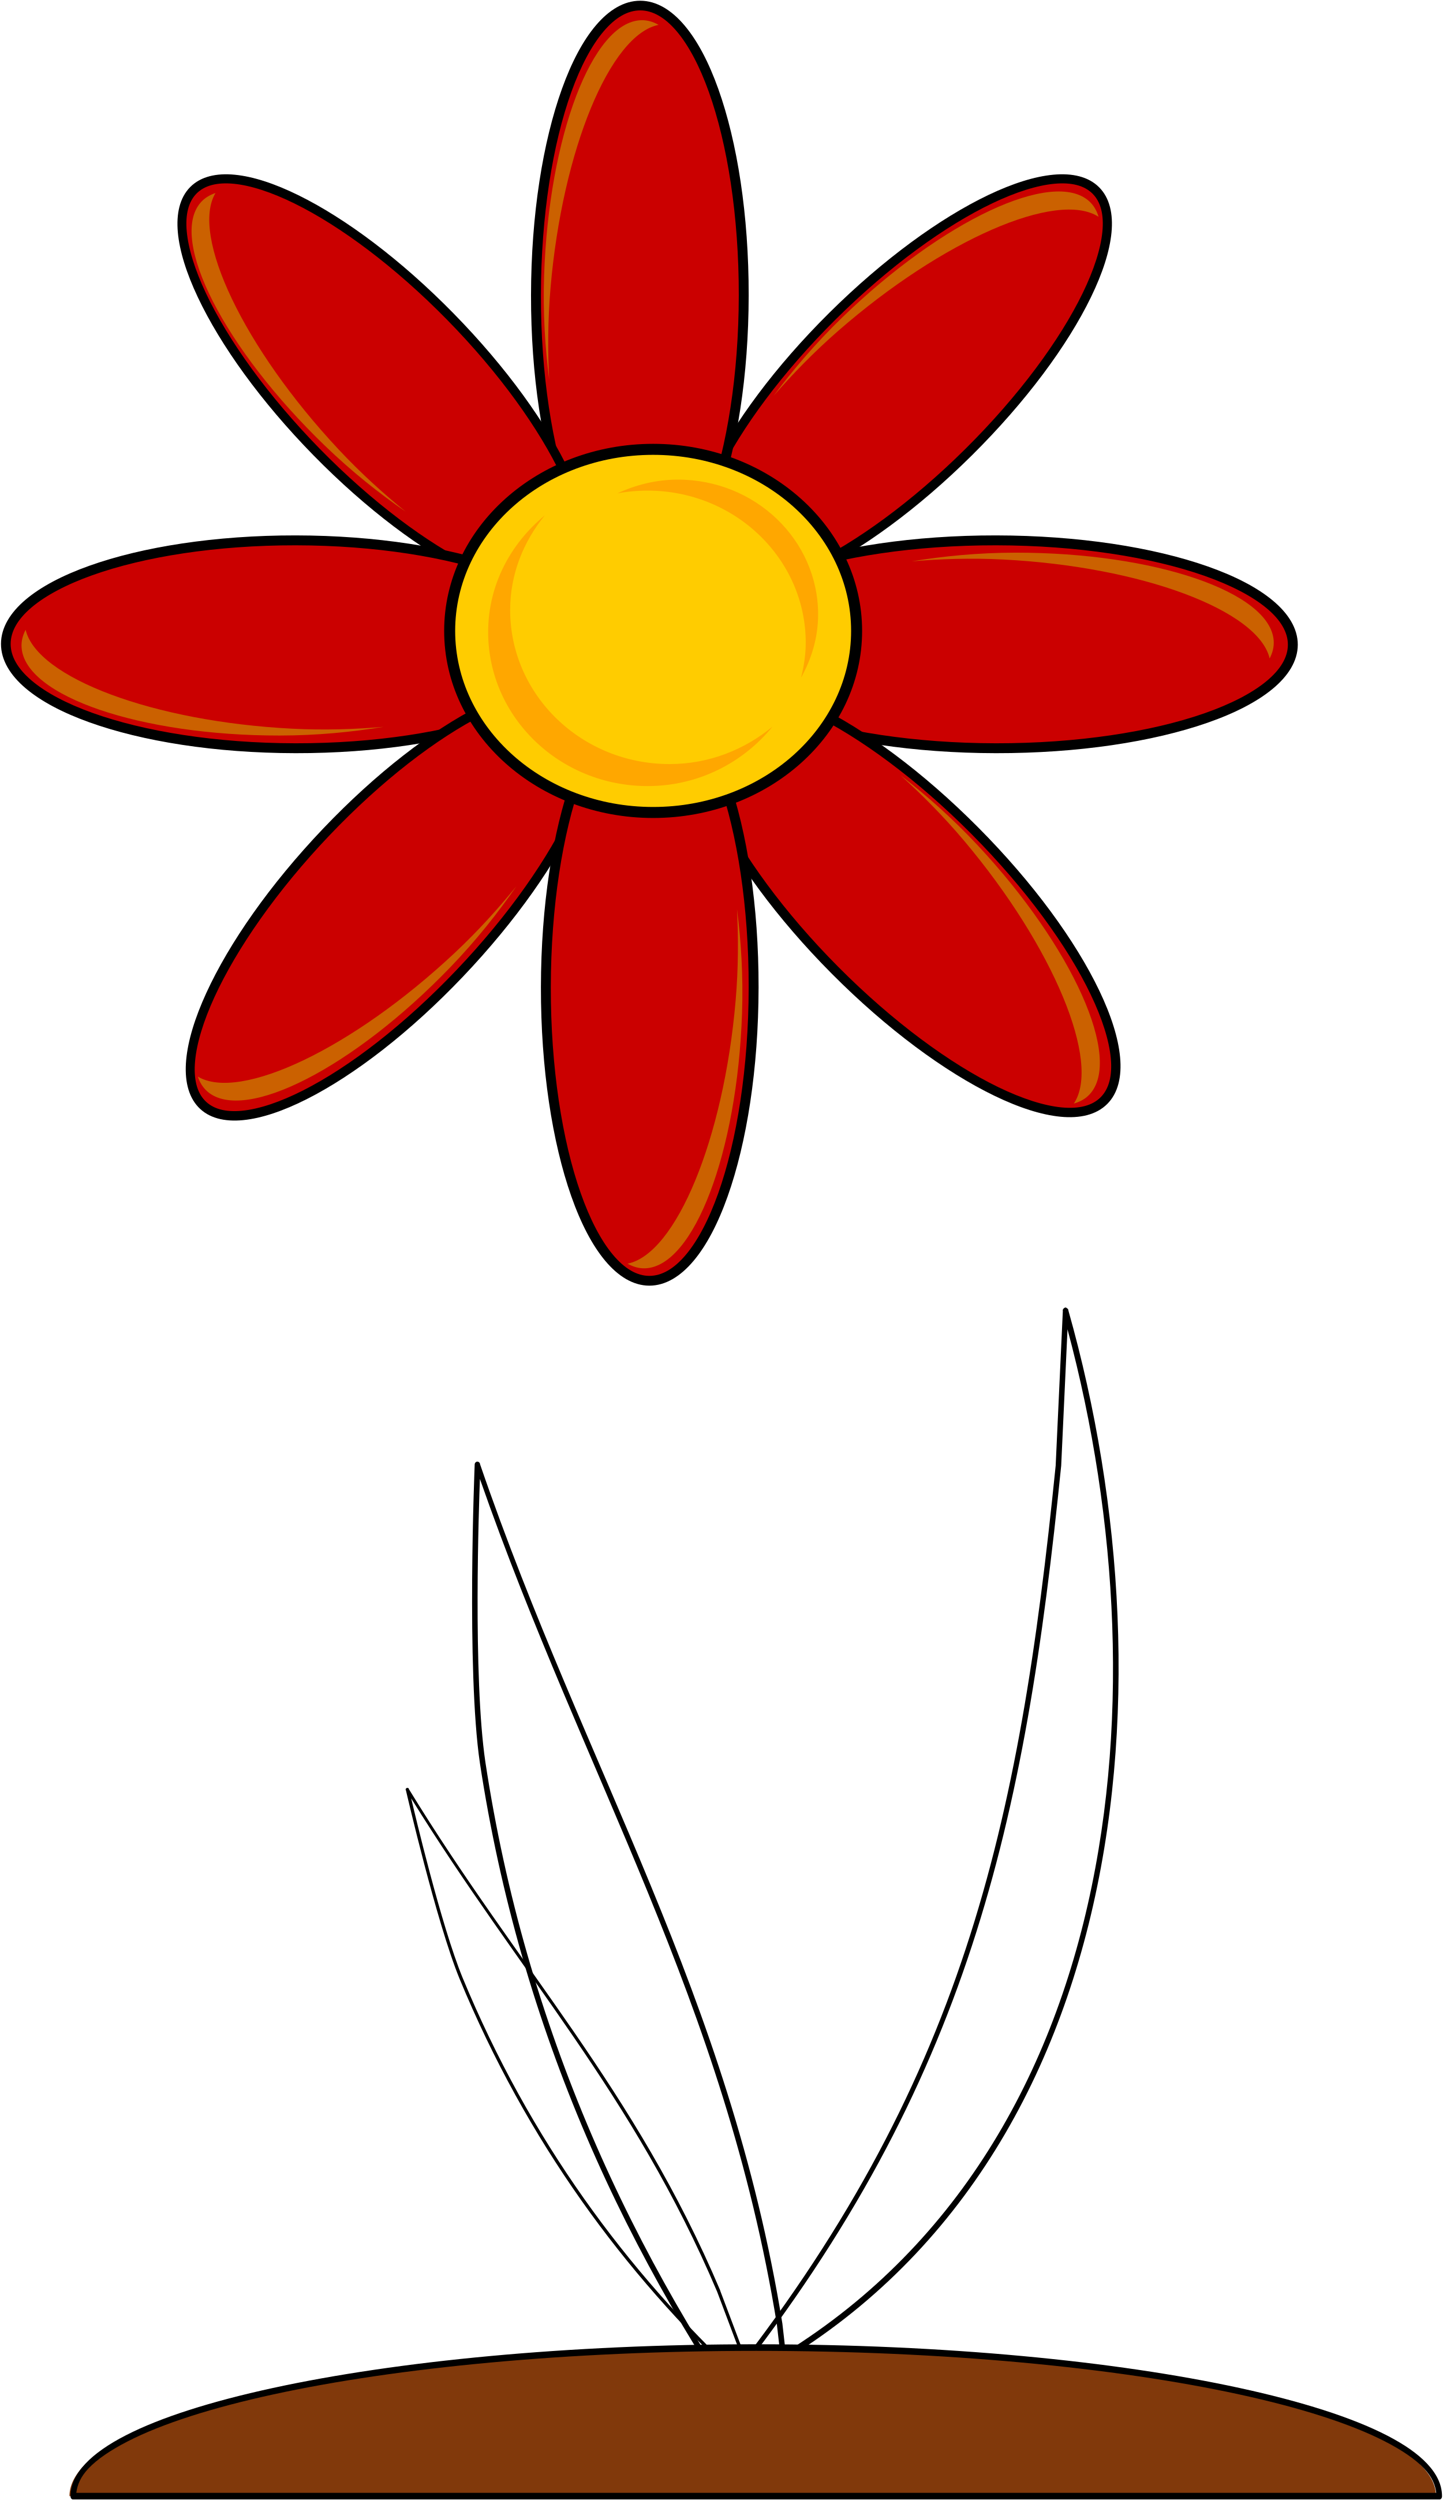 <?xml version="1.0" encoding="UTF-8" standalone="no"?>
<!-- Created with Inkscape (http://www.inkscape.org/) -->
<svg xmlns:dc="http://purl.org/dc/elements/1.1/" xmlns:cc="http://creativecommons.org/ns#" xmlns:rdf="http://www.w3.org/1999/02/22-rdf-syntax-ns#" xmlns:svg="http://www.w3.org/2000/svg" xmlns="http://www.w3.org/2000/svg" xmlns:xlink="http://www.w3.org/1999/xlink" xmlns:sodipodi="http://sodipodi.sourceforge.net/DTD/sodipodi-0.dtd" xmlns:inkscape="http://www.inkscape.org/namespaces/inkscape" sodipodi:docbase="/datas/Projs/Cliparts Stocker" inkscape:export-ydpi="72.000000" inkscape:export-xdpi="72.000000" inkscape:export-filename="i:\red_flower.png" sodipodi:docname="red_flower.svg" height="284" width="164" inkscape:version="0.46" sodipodi:version="0.32" id="svg4217" inkscape:output_extension="org.inkscape.output.svg.inkscape" version="1.0">
  <defs id="defs4219">
    <linearGradient id="linearGradient19932">
      <stop id="stop19933" offset="0" style="stop-color: rgb(18, 118, 30); stop-opacity: 1;"/>
      <stop id="stop19934" offset="1" style="stop-color: rgb(47, 87, 18); stop-opacity: 1;"/>
    </linearGradient>
    <linearGradient id="linearGradient9173">
      <stop id="stop9174" offset="0" style="stop-color: rgb(92, 10, 0); stop-opacity: 1;"/>
      <stop id="stop9175" offset="1" style="stop-color: rgb(145, 68, 18); stop-opacity: 0;"/>
    </linearGradient>
    <radialGradient fy="1502.953" fx="109.804" r="71.718" cy="1502.953" cx="109.804" id="radialGradient15564" xlink:href="#linearGradient9173" inkscape:collect="always" gradientTransform="scale(3.43, 0.292)" gradientUnits="userSpaceOnUse"/>
    <linearGradient inkscape:collect="always" xlink:href="#linearGradient19932" id="linearGradient2438" gradientUnits="userSpaceOnUse" gradientTransform="matrix(0.564, 0, 0, 1.772, -265.157, -190.517)" x1="609.063" y1="215.581" x2="609.063" y2="264.196"/>
    <linearGradient inkscape:collect="always" xlink:href="#linearGradient19932" id="linearGradient2441" gradientUnits="userSpaceOnUse" gradientTransform="matrix(0.606, 0, 0, 1.651, -265.157, -190.517)" x1="570.505" y1="230.322" x2="570.505" y2="278.937"/>
    <linearGradient inkscape:collect="always" xlink:href="#linearGradient19932" id="linearGradient2444" gradientUnits="userSpaceOnUse" gradientTransform="matrix(0.462, 0, 0, 2.162, -265.157, -190.517)" x1="773.452" y1="131.002" x2="773.452" y2="188.996"/>
    <linearGradient inkscape:collect="always" xlink:href="#linearGradient19932" id="linearGradient2447" gradientUnits="userSpaceOnUse" gradientTransform="matrix(0.762, 0, 0, 1.312, -265.157, -190.517)" x1="465.051" y1="291.875" x2="465.051" y2="340.489"/>
    <linearGradient inkscape:collect="always" xlink:href="#linearGradient19932" id="linearGradient3286" gradientUnits="userSpaceOnUse" gradientTransform="matrix(0.462, 0, 0, 2.162, -265.157, -190.517)" x1="773.452" y1="131.002" x2="773.452" y2="188.996"/>
    <radialGradient inkscape:collect="always" xlink:href="#linearGradient9173" id="radialGradient3291" gradientUnits="userSpaceOnUse" gradientTransform="matrix(2.583, 0, 0, 0.292, -193.053, -172.407)" cx="109.804" cy="1502.953" fx="109.804" fy="1502.953" r="71.718"/>
    <linearGradient inkscape:collect="always" xlink:href="#linearGradient19932" id="linearGradient3301" gradientUnits="userSpaceOnUse" gradientTransform="matrix(0.606, 0, 0, 1.651, -265.213, -190.52)" x1="570.505" y1="230.322" x2="570.505" y2="278.937"/>
    <linearGradient inkscape:collect="always" xlink:href="#linearGradient19932" id="linearGradient3311" gradientUnits="userSpaceOnUse" gradientTransform="matrix(0.762, 0, 0, 1.312, -265.151, -190.457)" x1="465.051" y1="291.875" x2="465.051" y2="340.489"/>
    <linearGradient inkscape:collect="always" xlink:href="#linearGradient19932" id="linearGradient3313" gradientUnits="userSpaceOnUse" gradientTransform="matrix(0.564, 0, 0, 1.772, -265.151, -190.457)" x1="609.063" y1="215.581" x2="609.063" y2="264.196"/>
  </defs>
  <sodipodi:namedview inkscape:current-layer="svg4217" showguides="false" inkscape:window-y="-4" inkscape:window-x="-4" inkscape:guide-points="true" inkscape:guide-bbox="true" gridhicolor="0.184" gridtolerance="1px" inkscape:grid-points="true" inkscape:grid-bbox="true" showgrid="false" inkscape:window-height="853" inkscape:window-width="1440" inkscape:cy="142" inkscape:cx="82" inkscape:zoom="2.2535211" inkscape:pageshadow="2" inkscape:pageopacity="0.0" borderopacity="1.0" bordercolor="#666666" pagecolor="#ffffff" id="base">
    <inkscape:grid id="GridFromPre046Settings" type="xygrid" originx="0px" originy="0pt" spacingx="1pt" spacingy="1pt" color="#3f3fff" empcolor="#0000ff" opacity="0.2" empopacity="0.4" empspacing="5" units="pt" visible="true" enabled="true"/>
  </sodipodi:namedview>
  <g id="g3323" transform="translate(0.012, -0.034)">
    <path sodipodi:nodetypes="cccccc" id="path3307" d="M 52.403,224.807 C 60.047,243.281 71.036,258.163 84.101,270.399 C 84.101,270.399 85.615,271.866 86.206,272.387 L 81.675,260.364 C 71.984,237.504 58.794,223.822 46.29,203.373 C 46.29,203.373 49.781,218.42 52.403,224.807 z" style="fill: url(#linearGradient3311) rgb(0, 0, 0); fill-opacity: 1; fill-rule: evenodd; stroke: none; stroke-width: 0.381; stroke-linecap: round; stroke-linejoin: round; stroke-miterlimit: 4; stroke-opacity: 1;"/>
    <path id="path17432" d="M 46.219,203.125 C 46.207,203.134 46.197,203.145 46.188,203.156 C 46.162,203.172 46.141,203.193 46.125,203.219 C 46.113,203.228 46.103,203.238 46.094,203.25 C 46.093,203.26 46.093,203.271 46.094,203.281 C 46.09,203.302 46.09,203.323 46.094,203.344 C 46.094,203.344 46.125,203.406 46.125,203.406 C 46.152,203.525 49.59,218.409 52.219,224.812 C 59.873,243.313 70.886,258.216 83.969,270.469 C 83.969,270.469 85.46,271.937 86.062,272.469 C 86.081,272.483 86.102,272.494 86.125,272.5 C 86.144,272.514 86.165,272.525 86.188,272.531 C 86.221,272.529 86.253,272.518 86.281,272.5 C 86.307,272.484 86.328,272.463 86.344,272.438 C 86.355,272.428 86.366,272.418 86.375,272.406 C 86.376,272.396 86.376,272.385 86.375,272.375 C 86.378,272.354 86.378,272.333 86.375,272.312 C 86.376,272.302 86.376,272.292 86.375,272.281 C 86.376,272.271 86.376,272.26 86.375,272.25 L 81.844,260.25 C 81.845,260.24 81.845,260.229 81.844,260.219 C 72.149,237.351 58.951,223.677 46.469,203.281 C 46.456,203.261 46.45,203.239 46.438,203.219 C 46.438,203.208 46.438,203.198 46.438,203.188 C 46.428,203.176 46.418,203.165 46.406,203.156 C 46.378,203.138 46.346,203.127 46.312,203.125 C 46.302,203.124 46.292,203.124 46.281,203.125 C 46.261,203.122 46.239,203.122 46.219,203.125 z M 46.719,204.312 C 59.057,224.25 71.975,237.908 81.5,260.375 L 85.75,271.656 C 85.086,271.033 84.219,270.188 84.219,270.188 C 71.17,257.968 60.195,243.136 52.562,224.688 C 50.119,218.736 47.11,205.977 46.719,204.312 z" style="fill: rgb(0, 0, 0); fill-opacity: 1; fill-rule: evenodd; stroke: none; stroke-width: 0.381; stroke-linecap: round; stroke-linejoin: round; stroke-miterlimit: 4; stroke-opacity: 1;"/>
    <path id="path9159" d="M 69.781,74.625 C 68.744,74.714 67.851,75.394 67.489,76.371 C 67.128,77.347 67.364,78.445 68.094,79.188 C 92.52,104.52 103.725,140.309 104.75,175.25 C 105.375,198.75 102.682,222.685 92.875,243.938 L 92.875,243.969 C 88.726,253.347 83.602,262.302 77.812,270.812 C 77.243,271.605 77.148,272.643 77.563,273.526 C 77.979,274.409 78.84,274.997 79.813,275.063 C 80.786,275.129 81.719,274.662 82.25,273.844 C 88.198,265.1 93.484,255.871 97.781,246.156 C 108.074,223.851 110.764,199.097 110.125,175.094 C 109.069,139.116 97.577,102.027 71.969,75.469 C 71.407,74.868 70.601,74.557 69.781,74.625 z" style="fill: url(#linearGradient3286) rgb(0, 0, 0); fill-opacity: 1; fill-rule: evenodd; stroke: none; stroke-width: 5.375; stroke-linecap: round; stroke-linejoin: miter; stroke-miterlimit: 4; stroke-opacity: 1;"/>
    <path sodipodi:nodetypes="ccccc" d="M 121.037,148.887 C 133.489,192.817 127.74,249.732 82.145,271.567 M 82.145,271.567 C 109.699,237.04 116.057,207.707 120.22,166.508 L 121.037,148.887" style="fill: url(#linearGradient3301) rgb(0, 0, 0); fill-opacity: 1; fill-rule: evenodd; stroke: none; stroke-width: 0.625; stroke-linecap: round; stroke-linejoin: round; stroke-miterlimit: 4; stroke-opacity: 1;" id="path3299"/>
    <path id="path9178" d="M 121.031,148.562 C 121.02,148.572 121.01,148.583 121,148.594 C 120.99,148.593 120.979,148.593 120.969,148.594 C 120.958,148.603 120.947,148.614 120.938,148.625 C 120.927,148.624 120.917,148.624 120.906,148.625 C 120.88,148.652 120.859,148.684 120.844,148.719 C 120.833,148.728 120.822,148.739 120.812,148.75 C 120.8,148.77 120.789,148.791 120.781,148.812 C 120.768,148.864 120.768,148.918 120.781,148.969 L 119.969,166.469 L 119.969,166.5 C 115.812,207.622 109.498,236.859 82.062,271.281 C 82.049,271.298 82.014,271.296 82,271.312 C 81.999,271.323 81.999,271.333 82,271.344 C 81.99,271.356 81.978,271.363 81.969,271.375 C 81.958,271.374 81.948,271.374 81.938,271.375 C 81.937,271.385 81.937,271.396 81.938,271.406 C 81.922,271.436 81.912,271.467 81.906,271.5 C 81.891,271.529 81.88,271.561 81.875,271.594 C 81.874,271.604 81.874,271.615 81.875,271.625 C 81.885,271.636 81.895,271.647 81.906,271.656 C 81.904,271.677 81.904,271.698 81.906,271.719 C 81.917,271.719 81.927,271.719 81.938,271.719 C 81.937,271.729 81.937,271.74 81.938,271.75 C 81.965,271.776 81.996,271.798 82.031,271.812 C 82.068,271.842 82.11,271.864 82.156,271.875 C 82.177,271.877 82.198,271.877 82.219,271.875 C 82.25,271.88 82.281,271.88 82.312,271.875 C 82.324,271.865 82.334,271.855 82.344,271.844 C 82.365,271.833 82.385,271.823 82.406,271.812 C 82.417,271.803 82.428,271.792 82.438,271.781 C 105.261,260.81 118.13,241.076 123.719,218.594 C 129.311,196.097 127.632,170.873 121.406,148.875 C 121.408,148.854 121.408,148.833 121.406,148.812 C 121.386,148.764 121.354,148.721 121.312,148.688 C 121.303,148.676 121.292,148.666 121.281,148.656 C 121.254,148.63 121.222,148.609 121.188,148.594 C 121.168,148.581 121.147,148.571 121.125,148.562 C 121.115,148.562 121.104,148.562 121.094,148.562 C 121.073,148.56 121.052,148.56 121.031,148.562 z M 121.312,151.031 C 127.06,172.463 128.517,196.745 123.125,218.438 C 117.667,240.395 105.189,259.604 83.281,270.594 C 110.092,236.521 116.476,207.282 120.594,166.531 L 121.312,151.031 z" style="fill: rgb(0, 0, 0); fill-opacity: 1; fill-rule: evenodd; stroke: none; stroke-width: 0.625; stroke-linecap: round; stroke-linejoin: round; stroke-miterlimit: 4; stroke-opacity: 1;"/>
    <path sodipodi:nodetypes="cccccc" id="path3309" d="M 54.849,200.325 C 59.427,230.46 71.39,256.642 88.13,279.762 C 88.13,279.762 90.047,282.514 90.818,283.512 L 88.599,264.075 C 82.536,226.696 66.25,201.403 54.255,166.45 C 54.255,166.45 53.302,189.915 54.849,200.325 z" style="fill: url(#linearGradient3313) rgb(0, 0, 0); fill-opacity: 1; fill-rule: evenodd; stroke: none; stroke-width: 0.625; stroke-linecap: round; stroke-linejoin: round; stroke-miterlimit: 4; stroke-opacity: 1;"/>
    <path id="path9179" d="M 54.219,166.062 C 54.108,166.076 54.013,166.147 53.969,166.25 C 53.95,166.289 53.939,166.332 53.938,166.375 C 53.938,166.375 52.971,189.816 54.531,200.312 C 59.117,230.501 71.11,256.722 87.875,279.875 C 87.875,279.875 89.774,282.636 90.562,283.656 C 90.647,283.782 90.81,283.829 90.949,283.767 C 91.087,283.706 91.162,283.553 91.125,283.406 L 88.906,263.969 C 82.839,226.568 66.54,201.257 54.562,166.406 C 54.548,166.365 54.545,166.323 54.531,166.281 C 54.489,166.146 54.36,166.056 54.219,166.062 z M 54.531,168.031 C 66.481,202.211 82.32,227.311 88.281,264.062 L 90.375,282.281 C 89.521,281.099 88.375,279.531 88.375,279.531 C 71.659,256.445 59.726,230.3 55.156,200.219 C 53.717,190.538 54.433,170.644 54.531,168.031 z" style="fill: rgb(0, 0, 0); fill-opacity: 1; fill-rule: evenodd; stroke: none; stroke-width: 0.625; stroke-linecap: round; stroke-linejoin: round; stroke-miterlimit: 4; stroke-opacity: 1;"/>
    <path transform="matrix(0.753, 0, 0, 1, -193.545, -172.392)" sodipodi:end="6.2831853" sodipodi:start="3.1415927" d="M 267.5,455.969 A 103.125,16.875 0 0 1 473.75,455.969 L 370.625,455.969 z" sodipodi:ry="16.875" sodipodi:rx="103.125" sodipodi:cy="455.96948" sodipodi:cx="370.625" id="path9172" style="fill: rgb(129, 57, 11); fill-opacity: 1; fill-rule: evenodd; stroke: none; stroke-width: 0.72; stroke-linecap: round; stroke-linejoin: round; stroke-miterlimit: 4; stroke-opacity: 1;" sodipodi:type="arc"/>
    <path id="path3239" d="M 110.181,51.411 C 97.936,63.553 84.529,69.948 80.256,65.687 C 75.982,61.425 82.451,48.113 94.696,35.971 C 106.941,23.829 120.348,17.433 124.621,21.695 C 128.895,25.956 122.426,39.269 110.181,51.411 z" style="fill: rgb(203, 0, 0); fill-opacity: 1; fill-rule: evenodd; stroke: none; stroke-width: 0.833pt; stroke-linecap: butt; stroke-linejoin: miter; stroke-opacity: 1;"/>
    <path id="path9147" d="M 124.897,21.299 C 123.686,20.092 121.853,19.68 119.711,19.879 C 117.569,20.077 115.07,20.872 112.324,22.181 C 106.833,24.801 100.39,29.469 94.233,35.574 C 88.075,41.68 83.363,48.073 80.713,53.526 C 79.388,56.252 78.583,58.735 78.377,60.865 C 78.171,62.994 78.58,64.817 79.791,66.025 C 81.002,67.232 82.834,67.644 84.977,67.445 C 87.119,67.247 89.618,66.452 92.364,65.143 C 97.855,62.523 104.297,57.855 110.455,51.75 C 116.612,45.644 121.325,39.251 123.974,33.798 C 125.299,31.072 126.105,28.589 126.311,26.459 C 126.516,24.33 126.108,22.507 124.897,21.299 z M 124.157,22.033 C 125.083,22.956 125.465,24.403 125.277,26.348 C 125.089,28.292 124.323,30.686 123.034,33.338 C 120.456,38.643 115.805,44.978 109.718,51.015 C 103.63,57.051 97.245,61.658 91.904,64.206 C 89.233,65.48 86.823,66.236 84.867,66.417 C 82.911,66.599 81.457,66.215 80.531,65.292 C 79.605,64.368 79.223,62.921 79.411,60.976 C 79.599,59.032 80.365,56.638 81.654,53.986 C 84.232,48.681 88.883,42.346 94.97,36.31 C 101.058,30.273 107.442,25.666 112.784,23.118 C 115.455,21.844 117.864,21.088 119.821,20.907 C 121.777,20.725 123.231,21.109 124.157,22.033 z" style="fill: rgb(0, 0, 0); fill-opacity: 1; fill-rule: evenodd; stroke: none; stroke-width: 1pt; stroke-linecap: butt; stroke-linejoin: miter; stroke-opacity: 1;"/>
    <path id="path3227" d="M 84.582,33.519 C 84.556,51.686 79.245,66.423 72.728,66.414 C 66.211,66.406 60.942,51.654 60.968,33.487 C 60.994,15.32 66.305,0.583 72.822,0.592 C 79.339,0.601 84.608,15.352 84.582,33.519 z" style="fill: rgb(203, 0, 0); fill-opacity: 1; fill-rule: evenodd; stroke: none; stroke-width: 0.889pt; stroke-linecap: butt; stroke-linejoin: miter; stroke-opacity: 1;"/>
    <path id="path9148" d="M 72.756,0.117 C 70.91,0.114 69.199,1.168 67.72,2.907 C 66.241,4.647 64.946,7.097 63.859,10.115 C 61.684,16.151 60.352,24.424 60.339,33.56 C 60.326,42.695 61.634,50.972 63.792,57.014 C 64.871,60.035 66.159,62.488 67.633,64.232 C 69.107,65.976 70.814,67.034 72.661,67.036 C 74.507,67.039 76.217,65.985 77.696,64.246 C 79.175,62.506 80.47,60.056 81.558,57.038 C 83.733,51.002 85.064,42.729 85.077,33.593 C 85.09,24.458 83.783,16.181 81.625,10.139 C 80.546,7.118 79.258,4.665 77.784,2.921 C 76.31,1.177 74.603,0.119 72.756,0.117 z M 72.755,1.214 C 74.167,1.216 75.566,2.013 76.912,3.605 C 78.258,5.198 79.507,7.555 80.556,10.494 C 82.656,16.372 83.966,24.56 83.953,33.592 C 83.94,42.623 82.606,50.808 80.49,56.68 C 79.432,59.616 78.177,61.97 76.826,63.559 C 75.475,65.148 74.074,65.941 72.662,65.939 C 71.25,65.937 69.851,65.14 68.505,63.548 C 67.159,61.955 65.91,59.597 64.86,56.659 C 62.761,50.781 61.451,42.593 61.464,33.561 C 61.477,24.53 62.81,16.345 64.926,10.473 C 65.984,7.537 67.24,5.183 68.591,3.594 C 69.941,2.005 71.343,1.212 72.755,1.214 z" style="fill: rgb(0, 0, 0); fill-opacity: 1; fill-rule: evenodd; stroke: none; stroke-width: 1pt; stroke-linecap: butt; stroke-linejoin: miter; stroke-opacity: 1;"/>
    <path id="path2450" d="M 51.08,36.011 C 63.022,48.186 69.312,61.517 65.121,65.767 C 60.929,70.016 47.836,63.583 35.895,51.408 C 23.953,39.232 17.663,25.902 21.854,21.652 C 26.046,17.403 39.139,23.835 51.08,36.011 z" style="fill: rgb(203, 0, 0); fill-opacity: 1; fill-rule: evenodd; stroke: none; stroke-width: 0.824pt; stroke-linecap: butt; stroke-linejoin: miter; stroke-opacity: 1;"/>
    <path id="path9144" d="M 21.599,21.288 C 20.412,22.492 20.007,24.314 20.202,26.444 C 20.398,28.574 21.179,31.059 22.467,33.789 C 25.043,39.249 29.634,45.655 35.639,51.778 C 41.644,57.9 47.931,62.586 53.294,65.221 C 55.975,66.538 58.417,67.339 60.512,67.544 C 62.606,67.748 64.399,67.342 65.587,66.137 C 66.774,64.933 67.179,63.112 66.984,60.982 C 66.788,58.852 66.007,56.366 64.719,53.636 C 62.143,48.176 57.552,41.77 51.547,35.648 C 45.542,29.525 39.255,24.839 33.892,22.205 C 31.211,20.887 28.768,20.086 26.674,19.882 C 24.58,19.677 22.787,20.084 21.599,21.288 z M 22.32,22.023 C 23.229,21.102 24.652,20.723 26.564,20.909 C 28.477,21.096 30.831,21.859 33.439,23.14 C 38.656,25.703 44.888,30.328 50.824,36.381 C 56.761,42.434 61.292,48.782 63.798,54.094 C 65.051,56.75 65.794,59.145 65.973,61.09 C 66.151,63.035 65.774,64.482 64.865,65.402 C 63.957,66.323 62.534,66.703 60.622,66.516 C 58.709,66.329 56.355,65.567 53.746,64.285 C 48.529,61.722 42.298,57.098 36.362,51.045 C 30.425,44.992 25.894,38.643 23.388,33.332 C 22.135,30.676 21.392,28.28 21.213,26.335 C 21.035,24.39 21.412,22.944 22.32,22.023 z" style="fill: rgb(0, 0, 0); fill-opacity: 1; fill-rule: evenodd; stroke: none; stroke-width: 1pt; stroke-linecap: butt; stroke-linejoin: miter; stroke-opacity: 1;"/>
    <path id="path3241" d="M 33.704,61.443 C 51.889,61.469 66.641,66.779 66.632,73.297 C 66.623,79.814 51.857,85.082 33.672,85.056 C 15.487,85.03 0.736,79.72 0.745,73.202 C 0.754,66.685 15.52,61.417 33.704,61.443 z" style="fill: rgb(203, 0, 0); fill-opacity: 1; fill-rule: evenodd; stroke: none; stroke-width: 0.889pt; stroke-linecap: butt; stroke-linejoin: miter; stroke-opacity: 1;"/>
    <path id="path9150" d="M 0.1,73.173 C 0.098,75.02 1.152,76.73 2.893,78.209 C 4.635,79.688 7.087,80.983 10.108,82.071 C 16.15,84.246 24.431,85.577 33.576,85.59 C 42.72,85.603 51.005,84.296 57.053,82.138 C 60.077,81.059 62.533,79.771 64.278,78.297 C 66.024,76.823 67.083,75.116 67.085,73.269 C 67.088,71.422 66.033,69.712 64.292,68.233 C 62.551,66.754 60.098,65.459 57.077,64.372 C 51.035,62.196 42.754,60.865 33.61,60.852 C 24.465,60.839 16.18,62.147 10.132,64.304 C 7.109,65.383 4.653,66.671 2.907,68.145 C 1.162,69.619 0.103,71.327 0.1,73.173 z M 1.198,73.175 C 1.2,71.763 1.998,70.364 3.592,69.018 C 5.186,67.672 7.546,66.423 10.488,65.373 C 16.371,63.274 24.568,61.964 33.608,61.977 C 42.648,61.99 50.841,63.323 56.719,65.439 C 59.658,66.497 62.014,67.753 63.604,69.104 C 65.195,70.454 65.989,71.855 65.987,73.267 C 65.985,74.68 65.187,76.079 63.593,77.425 C 61.999,78.771 59.639,80.02 56.697,81.069 C 50.814,83.168 42.618,84.479 33.577,84.466 C 24.537,84.453 16.344,83.119 10.467,81.003 C 7.528,79.945 5.171,78.689 3.581,77.339 C 1.991,75.988 1.196,74.587 1.198,73.175 z" style="fill: rgb(0, 0, 0); fill-opacity: 1; fill-rule: evenodd; stroke: none; stroke-width: 1pt; stroke-linecap: butt; stroke-linejoin: miter; stroke-opacity: 1;"/>
    <path id="path3243" d="M 37.154,94.584 C 49.163,81.975 62.311,75.333 66.502,79.759 C 70.693,84.184 64.349,98.01 52.34,110.619 C 40.331,123.229 27.184,129.871 22.992,125.445 C 18.801,121.019 25.146,107.194 37.154,94.584 z" style="fill: rgb(203, 0, 0); fill-opacity: 1; fill-rule: evenodd; stroke: none; stroke-width: 0.841pt; stroke-linecap: butt; stroke-linejoin: miter; stroke-opacity: 1;"/>
    <path id="path9145" d="M 22.534,125.798 C 23.722,127.052 25.519,127.479 27.619,127.273 C 29.72,127.067 32.172,126.242 34.864,124.882 C 40.249,122.161 46.567,117.314 52.606,110.973 C 58.645,104.632 63.266,97.993 65.865,92.33 C 67.164,89.499 67.954,86.92 68.156,84.709 C 68.358,82.497 67.957,80.604 66.769,79.35 C 65.581,78.096 63.785,77.669 61.684,77.875 C 59.583,78.081 57.132,78.906 54.439,80.266 C 49.054,82.986 42.736,87.834 36.697,94.175 C 30.658,100.515 26.037,107.155 23.439,112.818 C 22.139,115.649 21.349,118.228 21.147,120.439 C 20.946,122.651 21.347,124.544 22.534,125.798 z M 23.259,125.036 C 22.351,124.078 21.977,122.575 22.161,120.555 C 22.345,118.535 23.097,116.05 24.361,113.295 C 26.889,107.787 31.45,101.207 37.42,94.938 C 43.39,88.67 49.652,83.885 54.89,81.239 C 57.51,79.916 59.873,79.131 61.791,78.942 C 63.709,78.754 65.136,79.153 66.044,80.112 C 66.952,81.07 67.326,82.573 67.142,84.593 C 66.958,86.612 66.206,89.098 64.942,91.853 C 62.414,97.361 57.853,103.941 51.883,110.21 C 45.913,116.478 39.652,121.263 34.413,123.909 C 31.793,125.232 29.431,126.017 27.512,126.205 C 25.594,126.394 24.168,125.995 23.259,125.036 z" style="fill: rgb(0, 0, 0); fill-opacity: 1; fill-rule: evenodd; stroke: none; stroke-width: 1pt; stroke-linecap: butt; stroke-linejoin: miter; stroke-opacity: 1;"/>
    <path id="path3245" d="M 113.3,61.443 C 131.921,61.469 147.026,66.779 147.017,73.297 C 147.008,79.814 131.888,85.082 113.267,85.056 C 94.646,85.03 79.541,79.72 79.55,73.202 C 79.559,66.685 94.679,61.417 113.3,61.443 z" style="fill: rgb(203, 0, 0); fill-opacity: 1; fill-rule: evenodd; stroke: none; stroke-width: 0.9pt; stroke-linecap: butt; stroke-linejoin: miter; stroke-opacity: 1;"/>
    <path id="path9151" d="M 78.892,73.173 C 78.89,75.02 79.969,76.73 81.752,78.209 C 83.536,79.688 86.047,80.983 89.14,82.071 C 95.327,84.246 103.807,85.577 113.171,85.59 C 122.534,85.603 131.018,84.296 137.211,82.138 C 140.307,81.059 142.822,79.771 144.609,78.297 C 146.397,76.823 147.481,75.116 147.484,73.269 C 147.486,71.422 146.407,69.712 144.623,68.233 C 142.84,66.754 140.329,65.459 137.236,64.372 C 131.049,62.196 122.569,60.865 113.205,60.852 C 103.842,60.839 95.358,62.147 89.165,64.304 C 86.069,65.383 83.554,66.671 81.767,68.145 C 79.979,69.619 78.895,71.327 78.892,73.173 z M 80.017,73.175 C 80.019,71.763 80.836,70.364 82.468,69.018 C 84.1,67.672 86.517,66.423 89.529,65.373 C 95.554,63.274 103.946,61.964 113.204,61.977 C 122.461,61.99 130.85,63.323 136.869,65.439 C 139.878,66.497 142.291,67.753 143.919,69.104 C 145.548,70.454 146.361,71.855 146.359,73.267 C 146.357,74.68 145.54,76.079 143.908,77.425 C 142.276,78.771 139.859,80.02 136.847,81.069 C 130.822,83.168 122.43,84.479 113.172,84.466 C 103.915,84.453 95.526,83.119 89.507,81.003 C 86.498,79.945 84.085,78.689 82.456,77.339 C 80.828,75.988 80.015,74.587 80.017,73.175 z" style="fill: rgb(0, 0, 0); fill-opacity: 1; fill-rule: evenodd; stroke: none; stroke-width: 1pt; stroke-linecap: butt; stroke-linejoin: miter; stroke-opacity: 1;"/>
    <path id="path3247" d="M 110.869,94.421 C 123.353,106.969 129.928,120.708 125.547,125.088 C 121.166,129.467 107.478,122.838 94.994,110.289 C 82.511,97.741 75.935,84.003 80.317,79.623 C 84.698,75.243 98.386,81.873 110.869,94.421 z" style="fill: rgb(203, 0, 0); fill-opacity: 1; fill-rule: evenodd; stroke: none; stroke-width: 0.855pt; stroke-linecap: butt; stroke-linejoin: miter; stroke-opacity: 1;"/>
    <path id="path9146" d="M 79.844,79.215 C 78.603,80.456 78.179,82.334 78.384,84.529 C 78.588,86.724 79.404,89.286 80.751,92.099 C 83.444,97.726 88.243,104.328 94.521,110.638 C 100.798,116.948 107.371,121.777 112.978,124.493 C 115.781,125.85 118.334,126.676 120.523,126.887 C 122.713,127.098 124.587,126.679 125.828,125.438 C 127.07,124.197 127.493,122.319 127.289,120.124 C 127.085,117.929 126.268,115.367 124.922,112.554 C 122.228,106.927 117.429,100.325 111.152,94.015 C 104.874,87.705 98.301,82.876 92.695,80.16 C 89.892,78.803 87.339,77.977 85.149,77.766 C 82.96,77.555 81.086,77.975 79.844,79.215 z M 80.598,79.973 C 81.547,79.024 83.035,78.633 85.035,78.825 C 87.034,79.018 89.495,79.804 92.222,81.124 C 97.676,83.766 104.19,88.532 110.396,94.77 C 116.602,101.008 121.338,107.551 123.958,113.025 C 125.268,115.762 126.045,118.231 126.232,120.236 C 126.418,122.241 126.024,123.731 125.075,124.68 C 124.125,125.629 122.637,126.02 120.638,125.828 C 118.639,125.635 116.178,124.849 113.451,123.529 C 107.997,120.887 101.483,116.121 95.277,109.883 C 89.071,103.645 84.334,97.102 81.714,91.628 C 80.404,88.891 79.627,86.422 79.441,84.417 C 79.254,82.412 79.649,80.922 80.598,79.973 z" style="fill: rgb(0, 0, 0); fill-opacity: 1; fill-rule: evenodd; stroke: none; stroke-width: 1pt; stroke-linecap: butt; stroke-linejoin: miter; stroke-opacity: 1;"/>
    <path id="path3249" d="M 85.735,112.224 C 85.709,130.629 80.398,145.559 73.881,145.55 C 67.363,145.541 62.095,130.596 62.121,112.191 C 62.147,93.787 67.458,78.857 73.975,78.866 C 80.492,78.875 85.761,93.819 85.735,112.224 z" style="fill: rgb(203, 0, 0); fill-opacity: 1; fill-rule: evenodd; stroke: none; stroke-width: 0.894pt; stroke-linecap: butt; stroke-linejoin: miter; stroke-opacity: 1;"/>
    <path id="path9149" d="M 73.881,78.281 C 72.034,78.278 70.324,79.346 68.845,81.108 C 67.366,82.87 66.071,85.353 64.983,88.41 C 62.808,94.525 61.477,102.907 61.464,112.162 C 61.451,121.417 62.758,129.802 64.916,135.923 C 65.995,138.983 67.283,141.469 68.757,143.235 C 70.231,145.002 71.938,146.074 73.785,146.076 C 75.631,146.079 77.342,145.012 78.821,143.249 C 80.3,141.487 81.595,139.005 82.682,135.947 C 84.857,129.832 86.189,121.451 86.202,112.196 C 86.215,102.941 84.907,94.556 82.749,88.435 C 81.671,85.374 80.382,82.888 78.908,81.122 C 77.435,79.355 75.727,78.283 73.881,78.281 z M 73.879,79.392 C 75.291,79.394 76.69,80.202 78.036,81.815 C 79.382,83.429 80.631,85.817 81.681,88.794 C 83.78,94.749 85.09,103.044 85.077,112.194 C 85.064,121.344 83.731,129.636 81.615,135.584 C 80.557,138.559 79.301,140.944 77.95,142.553 C 76.6,144.163 75.198,144.967 73.786,144.965 C 72.374,144.963 70.975,144.155 69.629,142.542 C 68.283,140.929 67.034,138.54 65.985,135.563 C 63.886,129.608 62.575,121.313 62.588,112.163 C 62.601,103.013 63.935,94.722 66.051,88.773 C 67.109,85.798 68.365,83.413 69.715,81.804 C 71.066,80.194 72.467,79.39 73.879,79.392 z" style="fill: rgb(0, 0, 0); fill-opacity: 1; fill-rule: evenodd; stroke: none; stroke-width: 1pt; stroke-linecap: butt; stroke-linejoin: miter; stroke-opacity: 1;"/>
    <path id="path3276" d="M 97.231,71.666 C 97.231,83.051 86.871,92.291 74.106,92.291 C 61.341,92.291 50.981,83.051 50.981,71.666 C 50.981,60.281 61.341,51.041 74.106,51.041 C 86.871,51.041 97.231,60.281 97.231,71.666 z" style="fill: rgb(255, 204, 0); fill-opacity: 1; fill-rule: evenodd; stroke: none; stroke-width: 1pt; stroke-linecap: butt; stroke-linejoin: miter; stroke-opacity: 1;"/>
    <path id="path9143" d="M 74.218,50.451 C 61.152,50.451 50.468,59.937 50.468,71.701 C 50.468,83.465 61.152,92.951 74.218,92.951 C 87.285,92.951 97.968,83.465 97.968,71.701 C 97.968,59.937 87.285,50.451 74.218,50.451 z M 74.218,51.701 C 86.682,51.701 96.718,60.695 96.718,71.701 C 96.718,82.707 86.682,91.701 74.218,91.701 C 61.755,91.701 51.718,82.707 51.718,71.701 C 51.718,60.695 61.755,51.701 74.218,51.701 z" style="fill: rgb(0, 0, 0); fill-opacity: 1; fill-rule: evenodd; stroke: none; stroke-width: 1pt; stroke-linecap: butt; stroke-linejoin: miter; stroke-opacity: 1;"/>
    <path id="path12452" d="M 61.906,58.577 C 58.006,61.788 55.468,66.495 55.468,71.827 C 55.468,81.487 63.588,89.327 73.593,89.327 C 79.376,89.327 84.461,86.652 87.781,82.577 C 84.616,85.183 80.576,86.827 76.093,86.827 C 66.088,86.827 57.968,78.987 57.968,69.327 C 57.968,65.25 59.482,61.553 61.906,58.577 z" style="fill: rgb(255, 167, 0); fill-opacity: 1; fill-rule: evenodd; stroke: none; stroke-width: 1pt; stroke-linecap: butt; stroke-linejoin: miter; stroke-opacity: 1;"/>
    <path id="path14318" d="M 77.031,54.515 C 74.555,54.515 72.247,55.108 70.156,56.077 C 71.268,55.87 72.418,55.765 73.593,55.765 C 83.513,55.765 91.562,63.515 91.562,73.046 C 91.562,74.42 91.347,75.733 91.031,77.015 C 92.23,74.864 92.968,72.436 92.968,69.827 C 92.968,61.375 85.828,54.515 77.031,54.515 z" style="fill: rgb(255, 167, 0); fill-opacity: 1; fill-rule: evenodd; stroke: none; stroke-width: 1pt; stroke-linecap: butt; stroke-linejoin: miter; stroke-opacity: 1;"/>
    <path id="path14942" d="M 85.939,266.326 C 64.494,266.326 45.07,268.236 30.993,271.295 C 23.954,272.825 18.247,274.635 14.285,276.67 C 12.304,277.687 10.767,278.753 9.697,279.889 C 8.626,281.024 8.002,282.263 8.002,283.576 C 7.999,283.677 8.028,283.775 8.081,283.846 C 8.135,283.917 8.209,283.956 8.285,283.951 L 85.939,283.951 L 163.593,283.951 C 163.669,283.956 163.743,283.917 163.797,283.846 C 163.85,283.775 163.879,283.677 163.876,283.576 C 163.876,282.263 163.252,281.024 162.181,279.889 C 161.111,278.753 159.574,277.687 157.593,276.67 C 153.631,274.635 147.924,272.825 140.885,271.295 C 126.808,268.236 107.384,266.326 85.939,266.326 z M 85.939,267.076 C 107.36,267.076 126.757,268.964 140.791,272.014 C 147.808,273.539 153.481,275.355 157.381,277.358 C 159.331,278.359 160.852,279.39 161.852,280.451 C 162.729,281.381 163.113,282.305 163.217,283.201 L 85.939,283.201 L 8.661,283.201 C 8.765,282.305 9.149,281.381 10.026,280.451 C 11.026,279.39 12.547,278.359 14.497,277.358 C 18.397,275.355 24.07,273.539 31.087,272.014 C 45.121,268.964 64.518,267.076 85.939,267.076 z" style="fill: rgb(0, 0, 0); fill-opacity: 1; fill-rule: evenodd; stroke: none; stroke-width: 0.72; stroke-linecap: round; stroke-linejoin: round; stroke-miterlimit: 4; stroke-opacity: 1;"/>
    <path id="path20557" d="M 102.343,88.108 C 104.738,90.276 107.198,92.731 109.593,95.577 C 119.748,107.643 125.152,120.735 122.031,125.39 C 122.739,125.193 123.338,124.863 123.812,124.358 C 127.604,120.321 121.927,107.643 111.125,96.077 C 108.206,92.952 105.235,90.344 102.343,88.108 z" style="fill: rgb(203, 97, 0); fill-opacity: 1; fill-rule: evenodd; stroke: none; stroke-width: 1pt; stroke-linecap: butt; stroke-linejoin: miter; stroke-opacity: 1;"/>
    <path id="path22424" d="M 103.593,63.8 C 106.812,63.527 110.285,63.402 114,63.591 C 129.75,64.393 143.01,69.37 144.286,74.827 C 144.625,74.175 144.792,73.512 144.747,72.821 C 144.38,67.295 131.236,62.799 115.41,62.812 C 111.134,62.816 107.201,63.21 103.593,63.8 z" style="fill: rgb(203, 97, 0); fill-opacity: 1; fill-rule: evenodd; stroke: none; stroke-width: 1pt; stroke-linecap: butt; stroke-linejoin: miter; stroke-opacity: 1;"/>
    <path id="path22425" d="M 62.403,43.142 C 62.242,39.916 62.239,36.44 62.557,32.734 C 63.909,17.022 69.345,3.944 74.843,2.859 C 74.204,2.498 73.547,2.307 72.855,2.329 C 67.319,2.502 62.368,15.481 61.828,31.298 C 61.682,35.572 61.939,39.516 62.403,43.142 z" style="fill: rgb(203, 97, 0); fill-opacity: 1; fill-rule: evenodd; stroke: none; stroke-width: 1pt; stroke-linecap: butt; stroke-linejoin: miter; stroke-opacity: 1;"/>
    <path id="path22426" d="M 43.593,82.598 C 40.375,82.871 36.902,82.996 33.187,82.807 C 17.437,82.005 4.177,77.028 2.901,71.571 C 2.562,72.223 2.394,72.886 2.44,73.577 C 2.807,79.103 15.95,83.599 31.777,83.586 C 36.053,83.582 39.986,83.188 43.593,82.598 z" style="fill: rgb(203, 97, 0); fill-opacity: 1; fill-rule: evenodd; stroke: none; stroke-width: 1pt; stroke-linecap: butt; stroke-linejoin: miter; stroke-opacity: 1;"/>
    <path id="path22427" d="M 83.748,103.294 C 83.909,106.52 83.912,109.996 83.593,113.702 C 82.242,129.414 76.806,142.492 71.307,143.577 C 71.947,143.938 72.604,144.129 73.296,144.107 C 78.832,143.934 83.783,130.955 84.323,115.138 C 84.468,110.864 84.212,106.92 83.748,103.294 z" style="fill: rgb(203, 97, 0); fill-opacity: 1; fill-rule: evenodd; stroke: none; stroke-width: 1pt; stroke-linecap: butt; stroke-linejoin: miter; stroke-opacity: 1;"/>
    <path id="path22428" d="M 58.67,100.715 C 56.631,103.22 54.308,105.805 51.591,108.346 C 40.073,119.118 27.282,125.2 22.47,122.327 C 22.704,123.024 23.065,123.605 23.593,124.052 C 27.823,127.627 40.187,121.295 51.172,109.902 C 54.14,106.823 56.588,103.72 58.67,100.715 z" style="fill: rgb(203, 97, 0); fill-opacity: 1; fill-rule: evenodd; stroke: none; stroke-width: 1pt; stroke-linecap: butt; stroke-linejoin: miter; stroke-opacity: 1;"/>
    <path id="path22429" d="M 87.911,44.996 C 90.037,42.564 92.449,40.061 95.252,37.617 C 107.139,27.253 120.135,21.622 124.843,24.661 C 124.634,23.956 124.294,23.363 123.781,22.898 C 119.679,19.177 107.101,25.074 95.726,36.077 C 92.652,39.05 90.097,42.066 87.911,44.996 z" style="fill: rgb(203, 97, 0); fill-opacity: 1; fill-rule: evenodd; stroke: none; stroke-width: 1pt; stroke-linecap: butt; stroke-linejoin: miter; stroke-opacity: 1;"/>
    <path id="path22430" d="M 46.093,58.156 C 43.588,56.117 41.003,53.794 38.462,51.077 C 27.69,39.559 21.609,26.768 24.482,21.956 C 23.785,22.19 23.204,22.551 22.757,23.079 C 19.182,27.309 25.514,39.673 36.907,50.658 C 39.986,53.626 43.089,56.075 46.093,58.156 z" style="fill: rgb(203, 97, 0); fill-opacity: 1; fill-rule: evenodd; stroke: none; stroke-width: 1pt; stroke-linecap: butt; stroke-linejoin: miter; stroke-opacity: 1;"/>
    <path id="path3289" d="M 8.378,283.562 C 8.378,274.248 43.167,266.688 86.032,266.688 C 128.897,266.688 163.686,274.248 163.686,283.562 L 86.032,283.562 L 8.378,283.562 z" style="fill: url(#radialGradient3291) rgb(0, 0, 0); fill-opacity: 0.368; fill-rule: evenodd; stroke: none; stroke-width: 0.625; stroke-linecap: round; stroke-linejoin: round; stroke-miterlimit: 4; stroke-opacity: 1;"/>
  </g>
</svg>